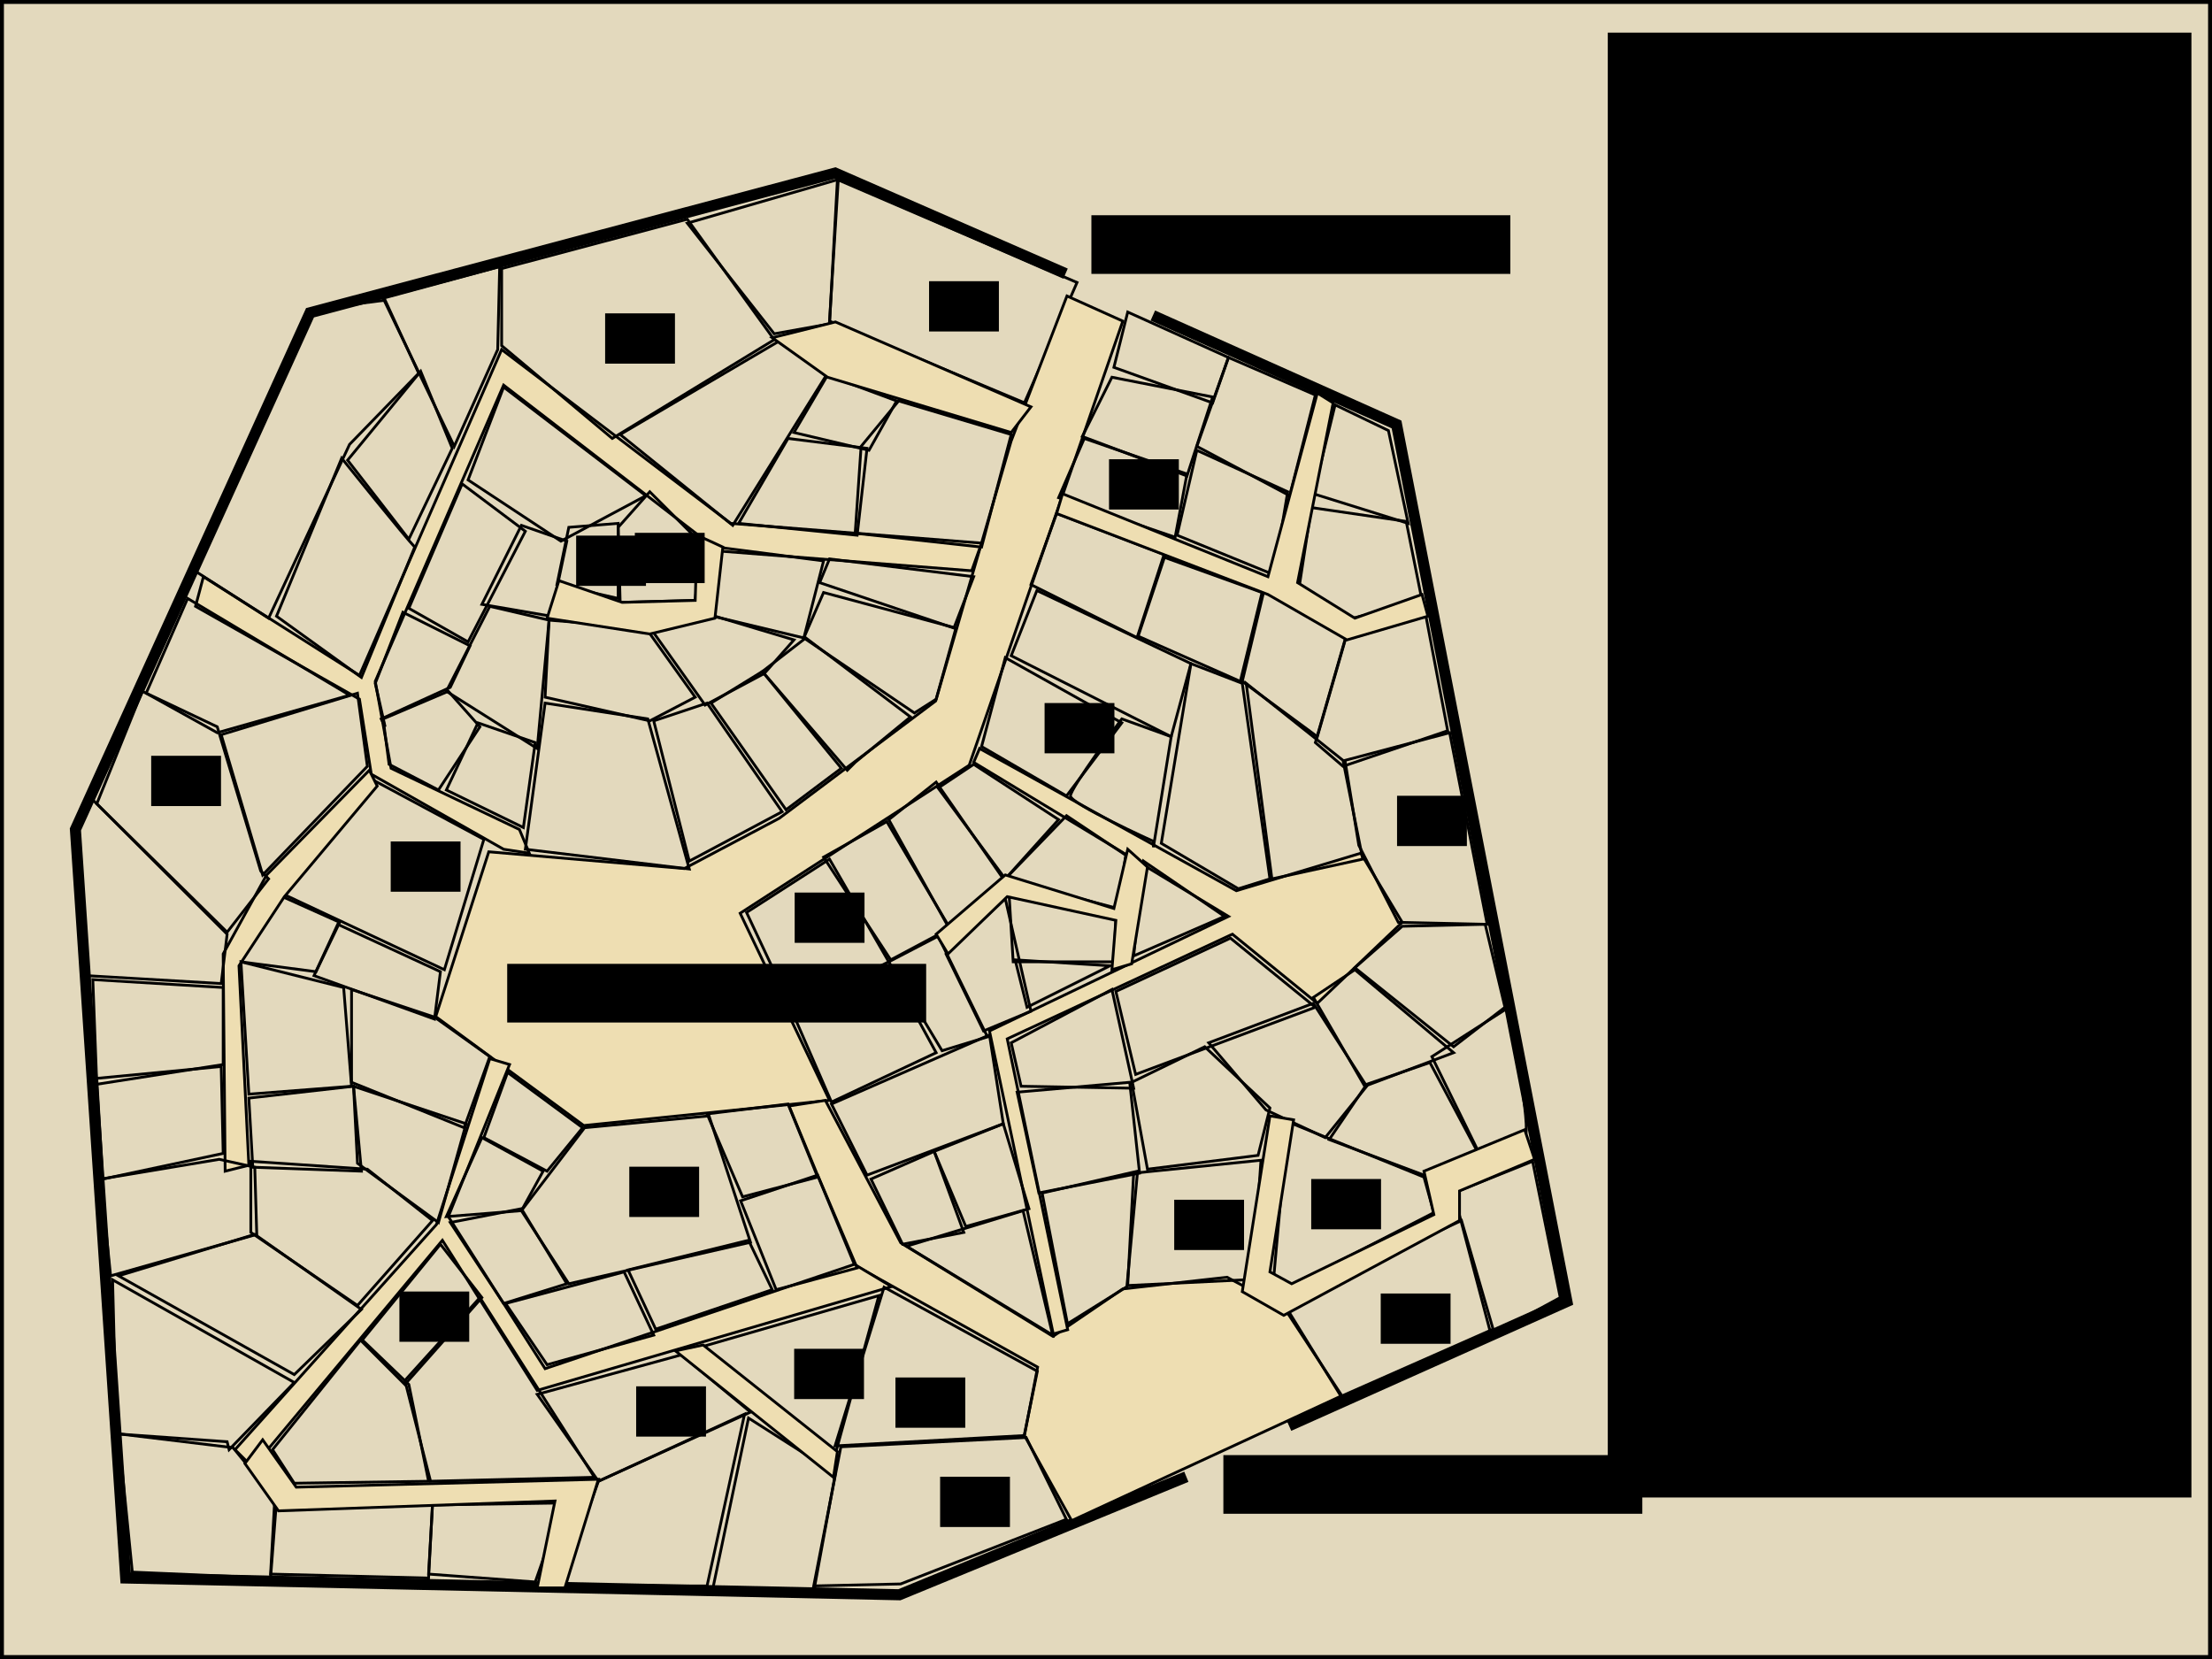 <?xml version="1.0" encoding="UTF-8" standalone="no"?>
<!-- Created with Inkscape (http://www.inkscape.org/) -->

<svg
   xmlns:dc="http://purl.org/dc/elements/1.1/"
   xmlns:cc="http://creativecommons.org/ns#"
   xmlns:rdf="http://www.w3.org/1999/02/22-rdf-syntax-ns#"
   xmlns:svg="http://www.w3.org/2000/svg"
   xmlns="http://www.w3.org/2000/svg"
   xmlns:sodipodi="http://sodipodi.sourceforge.net/DTD/sodipodi-0.dtd"
   xmlns:inkscape="http://www.inkscape.org/namespaces/inkscape"
   width="800"
   height="600"
   viewBox="0 0 800 600"
   id="svg2"
   version="1.1"
   inkscape:version="0.91 r13725"
   sodipodi:docname="Town_Tunly.svg"
   inkscape:export-filename="E:\GitHub\DungeonsAndDragons\Locations\Images\Town_Tunly.png"
   inkscape:export-xdpi="90"
   inkscape:export-ydpi="90">
  <defs
     id="defs4" />
  <sodipodi:namedview
     id="base"
     pagecolor="#ffffff"
     bordercolor="#666666"
     borderopacity="1.0"
     inkscape:pageopacity="0.0"
     inkscape:pageshadow="2"
     inkscape:zoom="0.98994949"
     inkscape:cx="173.87454"
     inkscape:cy="348.40357"
     inkscape:document-units="px"
     inkscape:current-layer="layer2"
     showgrid="false"
     inkscape:window-width="1199"
     inkscape:window-height="1004"
     inkscape:window-x="-2"
     inkscape:window-y="1"
     inkscape:window-maximized="0"
     units="px" />
  <g
     inkscape:label="Background"
     inkscape:groupmode="layer"
     id="layer1"
     transform="translate(0,-452.362)"
     sodipodi:insensitive="true">
    <rect
       style="fill:#e3d9bd;fill-opacity:1;fill-rule:evenodd;stroke:#000000;stroke-width:1.415px;stroke-linecap:butt;stroke-linejoin:miter;stroke-opacity:1"
       id="rect3336"
       width="798.584"
       height="598.584"
       x="0.708"
       y="453.07" />
  </g>
  <g
     inkscape:groupmode="layer"
     id="layer2"
     inkscape:label="Town">
    <path
       style="fill:none;fill-rule:evenodd;stroke:#000000;stroke-width:4;stroke-linecap:butt;stroke-linejoin:miter;stroke-miterlimit:4;stroke-dasharray:none;stroke-opacity:1"
       d="m 416.94,114.117 88.136,39.396 61.619,317.188 -100.51,44.952 M 429.062,534.088 325.269,576.766 45.457,570.706 27.274,299.985 112.127,113.106 302.036,62.599 385.373,98.964"
       id="path4139"
       inkscape:connector-curvature="0"
       sodipodi:nodetypes="ccccccccccc" />
    <flowRoot
       xml:space="preserve"
       id="flowRoot4141"
       style="font-style:normal;font-variant:normal;font-weight:normal;font-stretch:normal;font-size:15px;line-height:125%;font-family:'Comic Sans MS';-inkscape-font-specification:'Comic Sans MS';letter-spacing:0px;word-spacing:0px;fill:#000000;fill-opacity:1;stroke:none;stroke-width:1px;stroke-linecap:butt;stroke-linejoin:miter;stroke-opacity:1"
       transform="translate(250.518,-151.523)"><flowRegion
         id="flowRegion4143"><rect
           id="rect4145"
           width="151.523"
           height="21.213"
           x="191.929"
           y="677.782"
           style="font-style:normal;font-variant:normal;font-weight:normal;font-stretch:normal;font-family:'Comic Sans MS';-inkscape-font-specification:'Comic Sans MS'" /></flowRegion><flowPara
         id="flowPara4147">work gate</flowPara></flowRoot>    <flowRoot
       xml:space="preserve"
       id="flowRoot4141-4"
       style="font-style:normal;font-variant:normal;font-weight:normal;font-stretch:normal;font-size:15px;line-height:125%;font-family:'Comic Sans MS';-inkscape-font-specification:'Comic Sans MS';letter-spacing:0px;word-spacing:0px;fill:#000000;fill-opacity:1;stroke:none;stroke-width:1px;stroke-linecap:butt;stroke-linejoin:miter;stroke-opacity:1"
       transform="translate(202.789,-599.938)"><flowRegion
         id="flowRegion4143-4"><rect
           id="rect4145-4"
           width="151.523"
           height="21.213"
           x="191.929"
           y="677.782"
           style="font-style:normal;font-variant:normal;font-weight:normal;font-stretch:normal;font-family:'Comic Sans MS';-inkscape-font-specification:'Comic Sans MS'" /></flowRegion><flowPara
         id="flowPara4147-9">main gate</flowPara></flowRoot>    <path
       style="fill:none;fill-rule:evenodd;stroke:#000000;stroke-width:1px;stroke-linecap:butt;stroke-linejoin:miter;stroke-opacity:1"
       d="m 389.521,102.168 -86.353,-37.08 -3.153,51.049 70.487,29.54 z"
       id="path4173"
       inkscape:connector-curvature="0"
       sodipodi:nodetypes="ccccc" />
    <flowRoot
       xml:space="preserve"
       id="flowRoot4141-4-5"
       style="font-style:normal;font-variant:normal;font-weight:normal;font-stretch:normal;font-size:15px;line-height:125%;font-family:'Comic Sans MS';-inkscape-font-specification:'Comic Sans MS';letter-spacing:0px;word-spacing:0px;fill:#000000;fill-opacity:1;stroke:none;stroke-width:1px;stroke-linecap:butt;stroke-linejoin:miter;stroke-opacity:1"
       transform="translate(389.547,-665.986)"><flowRegion
         id="flowRegion4143-4-5"><rect
           id="rect4145-4-5"
           width="211.083"
           height="529.789"
           x="191.929"
           y="677.782"
           style="font-style:normal;font-variant:normal;font-weight:normal;font-stretch:normal;font-family:'Comic Sans MS';-inkscape-font-specification:'Comic Sans MS'" /></flowRegion><flowPara
         id="flowPara4147-9-2">A: Guardhouse/Armory</flowPara><flowPara
         id="flowPara4253">B: Stables</flowPara><flowPara
         id="flowPara4331">C: The White Crow Inn</flowPara><flowPara
         id="flowPara4679">D: The Duchess (Inn)</flowPara><flowPara
         id="flowPara4731">E: Dry Goods Store</flowPara><flowPara
         id="flowPara4383"></flowPara><flowPara
         id="flowPara4421">K: Mayor's House</flowPara><flowPara
         id="flowPara4967">L: Boruch House</flowPara><flowPara
         id="flowPara4981">M: Gmerek House</flowPara><flowPara
         id="flowPara5007">N: Knapik House</flowPara><flowPara
         id="flowPara5057">O: Lenski House</flowPara><flowPara
         id="flowPara5059">P: Pytel House</flowPara><flowPara
         id="flowPara4417" /><flowPara
         id="flowPara4419">Q: Cheap boarding house</flowPara><flowPara
         id="flowPara4537">R: Wainwright</flowPara><flowPara
         id="flowPara4449">S: Cooper</flowPara><flowPara
         id="flowPara4483">T: Blacksmith</flowPara><flowPara
         id="flowPara4511">U: Chandlery</flowPara><flowPara
         id="flowPara4591">V: Glassmith</flowPara><flowPara
         id="flowPara4617">W: Tanner</flowPara><flowPara
         id="flowPara4645">X: Alchemist</flowPara></flowRoot>    <flowRoot
       xml:space="preserve"
       id="flowRoot4141-4-4"
       style="font-style:normal;font-variant:normal;font-weight:normal;font-stretch:normal;font-size:15px;line-height:125%;font-family:'Comic Sans MS';-inkscape-font-specification:'Comic Sans MS';letter-spacing:0px;word-spacing:0px;fill:#000000;fill-opacity:1;stroke:none;stroke-width:1px;stroke-linecap:butt;stroke-linejoin:miter;stroke-opacity:1"
       transform="translate(144.08,-576.082)"><flowRegion
         id="flowRegion4143-4-3"><rect
           id="rect4145-4-3"
           width="25.254"
           height="18.183"
           x="191.929"
           y="677.782"
           style="font-style:normal;font-variant:normal;font-weight:normal;font-stretch:normal;font-family:'Comic Sans MS';-inkscape-font-specification:'Comic Sans MS'" /></flowRegion><flowPara
         id="flowPara4147-9-5">A</flowPara></flowRoot>    <path
       style="fill:#eedeb2;fill-rule:evenodd;stroke:#000000;stroke-width:1px;stroke-linecap:butt;stroke-linejoin:miter;stroke-opacity:1;fill-opacity:1"
       d="m 385.878,107.046 -20.203,52.528 -27.274,93.944 -56.569,42.426 -34.345,18.183 -70.711,-6.061 -19.193,59.599 53.538,39.396 88.893,-9.091 -32.325,-67.68 82.833,-53.538 55.558,-160.614 z"
       id="path4223"
       inkscape:connector-curvature="0" />
    <path
       style="fill:#eedeb2;fill-opacity:1;fill-rule:evenodd;stroke:#000000;stroke-width:1px;stroke-linecap:butt;stroke-linejoin:miter;stroke-opacity:1"
       d="m 285.368,399.99 23.739,57.579 66.165,36.871 -4.77,24.749 17.086,30.774 97.713,-45.191 -20.846,-31.733 -20.672,-11.112 -37.701,4.229 -25.254,17.173 -55.053,-33.84 -27.274,-51.518 z"
       id="path4225"
       inkscape:connector-curvature="0"
       sodipodi:nodetypes="ccccccccccccc" />
    <flowRoot
       xml:space="preserve"
       id="flowRoot4141-4-4-0"
       style="font-style:normal;font-variant:normal;font-weight:normal;font-stretch:normal;font-size:15px;line-height:125%;font-family:'Comic Sans MS';-inkscape-font-specification:'Comic Sans MS';letter-spacing:0px;word-spacing:0px;fill:#000000;fill-opacity:1;stroke:none;stroke-width:1px;stroke-linecap:butt;stroke-linejoin:miter;stroke-opacity:1"
       transform="translate(131.924,-179.601)"><flowRegion
         id="flowRegion4143-4-3-8"><rect
           id="rect4145-4-3-2"
           width="25.254"
           height="18.183"
           x="191.929"
           y="677.782"
           style="font-style:normal;font-variant:normal;font-weight:normal;font-stretch:normal;font-family:'Comic Sans MS';-inkscape-font-specification:'Comic Sans MS'" /></flowRegion><flowPara
         id="flowPara4147-9-5-8">T</flowPara></flowRoot>    <flowRoot
       xml:space="preserve"
       id="flowRoot4141-4-7"
       style="font-style:normal;font-variant:normal;font-weight:normal;font-stretch:normal;font-size:15px;line-height:125%;font-family:'Comic Sans MS';-inkscape-font-specification:'Comic Sans MS';letter-spacing:0px;word-spacing:0px;fill:#000000;fill-opacity:1;stroke:none;stroke-width:1px;stroke-linecap:butt;stroke-linejoin:miter;stroke-opacity:1"
       transform="translate(-8.493,-329.189)"><flowRegion
         id="flowRegion4143-4-56"><rect
           id="rect4145-4-2"
           width="151.523"
           height="21.213"
           x="191.929"
           y="677.782"
           style="font-style:normal;font-variant:normal;font-weight:normal;font-stretch:normal;font-family:'Comic Sans MS';-inkscape-font-specification:'Comic Sans MS'" /></flowRegion><flowPara
         id="flowPara4147-9-6">town square</flowPara></flowRoot>    <path
       style="fill:none;fill-rule:evenodd;stroke:#000000;stroke-width:1px;stroke-linecap:butt;stroke-linejoin:miter;stroke-opacity:1"
       d="m 175,303.571 -40,-21.429 -32.143,41.429 57.857,27.143 z"
       id="path4281"
       inkscape:connector-curvature="0" />
    <flowRoot
       xml:space="preserve"
       id="flowRoot4141-4-4-0-2"
       style="font-style:normal;font-variant:normal;font-weight:normal;font-stretch:normal;font-size:15px;line-height:125%;font-family:'Comic Sans MS';-inkscape-font-specification:'Comic Sans MS';letter-spacing:0px;word-spacing:0px;fill:#000000;fill-opacity:1;stroke:none;stroke-width:1px;stroke-linecap:butt;stroke-linejoin:miter;stroke-opacity:1"
       transform="translate(-50.624,-373.46)"><flowRegion
         id="flowRegion4143-4-3-8-7"><rect
           id="rect4145-4-3-2-4"
           width="25.254"
           height="18.183"
           x="191.929"
           y="677.782"
           style="font-style:normal;font-variant:normal;font-weight:normal;font-stretch:normal;font-family:'Comic Sans MS';-inkscape-font-specification:'Comic Sans MS'" /></flowRegion><flowPara
         id="flowPara4147-9-5-8-2">C</flowPara></flowRoot>    <path
       style="fill:none;fill-rule:evenodd;stroke:#000000;stroke-width:1px;stroke-linecap:butt;stroke-linejoin:miter;stroke-opacity:1"
       d="m 270,330 30,-19.286 21.429,37.143 -35,17.143 z"
       id="path4357"
       inkscape:connector-curvature="0" />
    <flowRoot
       xml:space="preserve"
       id="flowRoot4141-4-4-0-2-0"
       style="font-style:normal;font-variant:normal;font-weight:normal;font-stretch:normal;font-size:15px;line-height:125%;font-family:'Comic Sans MS';-inkscape-font-specification:'Comic Sans MS';letter-spacing:0px;word-spacing:0px;fill:#000000;fill-opacity:1;stroke:none;stroke-width:1px;stroke-linecap:butt;stroke-linejoin:miter;stroke-opacity:1"
       transform="translate(95.478,-354.977)"><flowRegion
         id="flowRegion4143-4-3-8-7-1"><rect
           id="rect4145-4-3-2-4-7"
           width="25.254"
           height="18.183"
           x="191.929"
           y="677.782"
           style="font-style:normal;font-variant:normal;font-weight:normal;font-stretch:normal;font-family:'Comic Sans MS';-inkscape-font-specification:'Comic Sans MS'" /></flowRegion><flowPara
         id="flowPara4147-9-5-8-2-2">K</flowPara></flowRoot>    <path
       style="fill:#eedeb2;fill-opacity:1;fill-rule:evenodd;stroke:#000000;stroke-width:1px;stroke-linecap:butt;stroke-linejoin:miter;stroke-opacity:1"
       d="m 177.143,382.857 -19.286,60 L 85,524.286 91.429,530.714 160,448.571 194.286,502.857 322.433,465.317 309.02,457.251 197.143,495 l -35,-55 22.143,-55 z"
       id="path4385"
       inkscape:connector-curvature="0"
       sodipodi:nodetypes="cccccccccccc" />
    <path
       style="fill:#eedeb2;fill-opacity:1;fill-rule:evenodd;stroke:#000000;stroke-width:1px;stroke-linecap:butt;stroke-linejoin:miter;stroke-opacity:1"
       d="M 182.143,307.143 134.286,280 130,252.857 70.714,219.286 73.571,208.571 130,244.286 181.429,126.429 264.286,189.286 355,196.429 l -3.571,10 L 260,199.286 182.143,139.286 135.714,246.429 141.429,277.857 187.857,300 l 3.571,8.571 z"
       id="path4387"
       inkscape:connector-curvature="0"
       sodipodi:nodetypes="ccccccccccccccccc" />
    <path
       style="fill:#eedeb2;fill-opacity:1;fill-rule:evenodd;stroke:#000000;stroke-width:1px;stroke-linecap:butt;stroke-linejoin:miter;stroke-opacity:1"
       d="m 352.143,275.714 92.143,55.714 -86.429,41.429 23.081,109.596 5.209,-1.551 -21.862,-105.188 81.429,-37.857 30.714,25 30.714,-29.286 -15,-25 -45,13.571 -92.857,-51.429 z"
       id="path4389"
       inkscape:connector-curvature="0"
       sodipodi:nodetypes="ccccccccccccc" />
    <path
       style="fill:none;fill-rule:evenodd;stroke:#000000;stroke-width:1px;stroke-linecap:butt;stroke-linejoin:miter;stroke-opacity:1"
       d="m 485,505 -20.714,-33.571 64.286,-30 L 540,480.714 Z"
       id="path4391"
       inkscape:connector-curvature="0"
       sodipodi:nodetypes="ccccc" />
    <flowRoot
       xml:space="preserve"
       id="flowRoot4141-4-4-0-2-0-9"
       style="font-style:normal;font-variant:normal;font-weight:normal;font-stretch:normal;font-size:15px;line-height:125%;font-family:'Comic Sans MS';-inkscape-font-specification:'Comic Sans MS';letter-spacing:0px;word-spacing:0px;fill:#000000;fill-opacity:1;stroke:none;stroke-width:1px;stroke-linecap:butt;stroke-linejoin:miter;stroke-opacity:1"
       transform="translate(148.075,-143.702)"><flowRegion
         id="flowRegion4143-4-3-8-7-1-5"><rect
           id="rect4145-4-3-2-4-7-7"
           width="25.254"
           height="18.183"
           x="191.929"
           y="677.782"
           style="font-style:normal;font-variant:normal;font-weight:normal;font-stretch:normal;font-family:'Comic Sans MS';-inkscape-font-specification:'Comic Sans MS'" /></flowRegion><flowPara
         id="flowPara4147-9-5-8-2-2-7">R</flowPara></flowRoot>    <path
       style="fill:none;fill-rule:evenodd;stroke:#000000;stroke-width:1px;stroke-linecap:butt;stroke-linejoin:miter;stroke-opacity:1"
       d="m 371.127,519.898 14.546,29.582 -59.958,23.377 -31.429,0.714 9.827,-50.311 z"
       id="path4423"
       inkscape:connector-curvature="0"
       sodipodi:nodetypes="cccccc" />
    <flowRoot
       xml:space="preserve"
       id="flowRoot4141-4-4-0-2-0-9-9"
       style="font-style:normal;font-variant:normal;font-weight:normal;font-stretch:normal;font-size:15px;line-height:125%;font-family:'Comic Sans MS';-inkscape-font-specification:'Comic Sans MS';letter-spacing:0px;word-spacing:0px;fill:#000000;fill-opacity:1;stroke:none;stroke-width:1px;stroke-linecap:butt;stroke-linejoin:miter;stroke-opacity:1"
       transform="translate(307.43,-209.968)"><flowRegion
         id="flowRegion4143-4-3-8-7-1-5-9"><rect
           id="rect4145-4-3-2-4-7-7-1"
           width="25.254"
           height="18.183"
           x="191.929"
           y="677.782"
           style="font-style:normal;font-variant:normal;font-weight:normal;font-stretch:normal;font-family:'Comic Sans MS';-inkscape-font-specification:'Comic Sans MS'" /></flowRegion><flowPara
         id="flowPara4147-9-5-8-2-2-7-5">S</flowPara></flowRoot>    <path
       style="fill:none;fill-rule:evenodd;stroke:#000000;stroke-width:1px;stroke-linecap:butt;stroke-linejoin:miter;stroke-opacity:1"
       d="m 370.412,519.184 4.755,-23.261 -55.433,-30.397 -17.728,57.403 z"
       id="path4451"
       inkscape:connector-curvature="0"
       sodipodi:nodetypes="ccccc" />
    <path
       style="fill:none;fill-rule:evenodd;stroke:#000000;stroke-width:1px;stroke-linecap:butt;stroke-linejoin:miter;stroke-opacity:1"
       d="m 386.061,478.76 21.485,-13.413 3.882,-41.775 -34.531,7.908 z"
       id="path4453"
       inkscape:connector-curvature="0"
       sodipodi:nodetypes="ccccc" />
    <path
       style="fill:none;fill-rule:evenodd;stroke:#000000;stroke-width:1px;stroke-linecap:butt;stroke-linejoin:miter;stroke-opacity:1"
       d="m 407.842,464.928 45.224,-2.208 2.98,-43.102 L 410,424.286 Z"
       id="path4455"
       inkscape:connector-curvature="0"
       sodipodi:nodetypes="ccccc" />
    <path
       style="fill:none;fill-rule:evenodd;stroke:#000000;stroke-width:1px;stroke-linecap:butt;stroke-linejoin:miter;stroke-opacity:1"
       d="m 460.714,461.429 5,-55.714 49.286,20 3.571,12.857 -52.857,27.143 z"
       id="path4457"
       inkscape:connector-curvature="0"
       sodipodi:nodetypes="cccccc" />
    <path
       style="fill:none;fill-rule:evenodd;stroke:#000000;stroke-width:1px;stroke-linecap:butt;stroke-linejoin:miter;stroke-opacity:1"
       d="M 405.714,261.429 363.571,237.857 355,270 l 30.714,17.857 z"
       id="path4485"
       inkscape:connector-curvature="0"
       sodipodi:nodetypes="ccccc" />
    <flowRoot
       xml:space="preserve"
       id="flowRoot4141-4-4-0-8"
       style="font-style:normal;font-variant:normal;font-weight:normal;font-stretch:normal;font-size:15px;line-height:125%;font-family:'Comic Sans MS';-inkscape-font-specification:'Comic Sans MS';letter-spacing:0px;word-spacing:0px;fill:#000000;fill-opacity:1;stroke:none;stroke-width:1px;stroke-linecap:butt;stroke-linejoin:miter;stroke-opacity:1"
       transform="translate(185.859,-423.518)"><flowRegion
         id="flowRegion4143-4-3-8-4"><rect
           id="rect4145-4-3-2-7"
           width="25.254"
           height="18.183"
           x="191.929"
           y="677.782"
           style="font-style:normal;font-variant:normal;font-weight:normal;font-stretch:normal;font-family:'Comic Sans MS';-inkscape-font-specification:'Comic Sans MS'" /></flowRegion><flowPara
         id="flowPara4147-9-5-8-8">U</flowPara></flowRoot>    <flowRoot
       xml:space="preserve"
       id="flowRoot4141-4-4-0-9"
       style="font-style:normal;font-variant:normal;font-weight:normal;font-stretch:normal;font-size:15px;line-height:125%;font-family:'Comic Sans MS';-inkscape-font-specification:'Comic Sans MS';letter-spacing:0px;word-spacing:0px;fill:#000000;fill-opacity:1;stroke:none;stroke-width:1px;stroke-linecap:butt;stroke-linejoin:miter;stroke-opacity:1"
       transform="translate(282.288,-251.375)"><flowRegion
         id="flowRegion4143-4-3-8-2"><rect
           id="rect4145-4-3-2-5"
           width="25.254"
           height="18.183"
           x="191.929"
           y="677.782"
           style="font-style:normal;font-variant:normal;font-weight:normal;font-stretch:normal;font-family:'Comic Sans MS';-inkscape-font-specification:'Comic Sans MS'" /></flowRegion><flowPara
         id="flowPara4147-9-5-8-80">Q</flowPara></flowRoot>    <path
       style="fill:none;fill-rule:evenodd;stroke:#000000;stroke-width:1px;stroke-linecap:butt;stroke-linejoin:miter;stroke-opacity:1"
       d="M 525.714,431.429 554.286,420 l 10,49.286 -25,13.571 z"
       id="path4539"
       inkscape:connector-curvature="0"
       sodipodi:nodetypes="ccccc" />
    <path
       style="fill:none;fill-rule:evenodd;stroke:#000000;stroke-width:1px;stroke-linecap:butt;stroke-linejoin:miter;stroke-opacity:1"
       d="m 181.429,125 40,33.571 L 280,122.857 248.571,79.286 181.429,97.143 Z"
       id="path4541"
       inkscape:connector-curvature="0" />
    <flowRoot
       xml:space="preserve"
       id="flowRoot4141-4-4-00"
       style="font-style:normal;font-variant:normal;font-weight:normal;font-stretch:normal;font-size:15px;line-height:125%;font-family:'Comic Sans MS';-inkscape-font-specification:'Comic Sans MS';letter-spacing:0px;word-spacing:0px;fill:#000000;fill-opacity:1;stroke:none;stroke-width:1px;stroke-linecap:butt;stroke-linejoin:miter;stroke-opacity:1"
       transform="translate(26.925,-564.449)"><flowRegion
         id="flowRegion4143-4-3-82"><rect
           id="rect4145-4-3-9"
           width="25.254"
           height="18.183"
           x="191.929"
           y="677.782"
           style="font-style:normal;font-variant:normal;font-weight:normal;font-stretch:normal;font-family:'Comic Sans MS';-inkscape-font-specification:'Comic Sans MS'" /></flowRegion><flowPara
         id="flowPara4147-9-5-0">B</flowPara></flowRoot>    <flowRoot
       xml:space="preserve"
       id="flowRoot4141-4-4-0-2-0-9-97"
       style="font-style:normal;font-variant:normal;font-weight:normal;font-stretch:normal;font-size:15px;line-height:125%;font-family:'Comic Sans MS';-inkscape-font-specification:'Comic Sans MS';letter-spacing:0px;word-spacing:0px;fill:#000000;fill-opacity:1;stroke:none;stroke-width:1px;stroke-linecap:butt;stroke-linejoin:miter;stroke-opacity:1"
       transform="translate(38.145,-176.396)"><flowRegion
         id="flowRegion4143-4-3-8-7-1-5-2"><rect
           id="rect4145-4-3-2-4-7-7-4"
           width="25.254"
           height="18.183"
           x="191.929"
           y="677.782"
           style="font-style:normal;font-variant:normal;font-weight:normal;font-stretch:normal;font-family:'Comic Sans MS';-inkscape-font-specification:'Comic Sans MS'" /></flowRegion><flowPara
         id="flowPara4147-9-5-8-2-2-7-8">V</flowPara></flowRoot>    <flowRoot
       xml:space="preserve"
       id="flowRoot4141-4-4-0-2-0-9-9-0"
       style="font-style:normal;font-variant:normal;font-weight:normal;font-stretch:normal;font-size:15px;line-height:125%;font-family:'Comic Sans MS';-inkscape-font-specification:'Comic Sans MS';letter-spacing:0px;word-spacing:0px;fill:#000000;fill-opacity:1;stroke:none;stroke-width:1px;stroke-linecap:butt;stroke-linejoin:miter;stroke-opacity:1"
       transform="translate(232.742,-243.874)"><flowRegion
         id="flowRegion4143-4-3-8-7-1-5-9-0"><rect
           id="rect4145-4-3-2-4-7-7-1-7"
           width="25.254"
           height="18.183"
           x="191.929"
           y="677.782"
           style="font-style:normal;font-variant:normal;font-weight:normal;font-stretch:normal;font-family:'Comic Sans MS';-inkscape-font-specification:'Comic Sans MS'" /></flowRegion><flowPara
         id="flowPara4147-9-5-8-2-2-7-5-2">W</flowPara></flowRoot>    <path
       style="fill:none;fill-rule:evenodd;stroke:#000000;stroke-width:1px;stroke-linecap:butt;stroke-linejoin:miter;stroke-opacity:1"
       d="m 317.857,468.571 -15.714,57.143 -48.571,-38.571 z"
       id="path4619"
       inkscape:connector-curvature="0" />
    <flowRoot
       xml:space="preserve"
       id="flowRoot4141-4-4-0-2-0-9-7"
       style="font-style:normal;font-variant:normal;font-weight:normal;font-stretch:normal;font-size:15px;line-height:125%;font-family:'Comic Sans MS';-inkscape-font-specification:'Comic Sans MS';letter-spacing:0px;word-spacing:0px;fill:#000000;fill-opacity:1;stroke:none;stroke-width:1px;stroke-linecap:butt;stroke-linejoin:miter;stroke-opacity:1"
       transform="translate(95.288,-189.968)"><flowRegion
         id="flowRegion4143-4-3-8-7-1-5-95"><rect
           id="rect4145-4-3-2-4-7-7-6"
           width="25.254"
           height="18.183"
           x="191.929"
           y="677.782"
           style="font-style:normal;font-variant:normal;font-weight:normal;font-stretch:normal;font-family:'Comic Sans MS';-inkscape-font-specification:'Comic Sans MS'" /></flowRegion><flowPara
         id="flowPara4147-9-5-8-2-2-7-0">X</flowPara></flowRoot>    <path
       style="fill:none;fill-rule:evenodd;stroke:#000000;stroke-width:1px;stroke-linecap:butt;stroke-linejoin:miter;stroke-opacity:1"
       d="m 246.429,490 25,20.714 -55,25 -22.143,-31.429 z"
       id="path4647"
       inkscape:connector-curvature="0" />
    <path
       style="fill:none;fill-rule:evenodd;stroke:#000000;stroke-width:1px;stroke-linecap:butt;stroke-linejoin:miter;stroke-opacity:1"
       d="m 270.714,512.857 31.429,20 -7.857,42.857 -36.429,-1.429 z"
       id="path4649"
       inkscape:connector-curvature="0" />
    <path
       style="fill:none;fill-rule:evenodd;stroke:#000000;stroke-width:1px;stroke-linecap:butt;stroke-linejoin:miter;stroke-opacity:1"
       d="m 255.714,573.571 -52.857,0 13.571,-37.857 52.857,-24.286 z"
       id="path4651"
       inkscape:connector-curvature="0" />
    <path
       style="fill:none;fill-rule:evenodd;stroke:#000000;stroke-width:1px;stroke-linecap:butt;stroke-linejoin:miter;stroke-opacity:1"
       d="m 491.429,305.714 -5,-30.714 37.857,-10 13.571,69.286 -32.143,-0.714 z"
       id="path4653"
       inkscape:connector-curvature="0" />
    <flowRoot
       xml:space="preserve"
       id="flowRoot4141-4-4-0-2-6"
       style="font-style:normal;font-variant:normal;font-weight:normal;font-stretch:normal;font-size:15px;line-height:125%;font-family:'Comic Sans MS';-inkscape-font-specification:'Comic Sans MS';letter-spacing:0px;word-spacing:0px;fill:#000000;fill-opacity:1;stroke:none;stroke-width:1px;stroke-linecap:butt;stroke-linejoin:miter;stroke-opacity:1"
       transform="translate(313.335,-389.977)"><flowRegion
         id="flowRegion4143-4-3-8-7-4"><rect
           id="rect4145-4-3-2-4-8"
           width="25.254"
           height="18.183"
           x="191.929"
           y="677.782"
           style="font-style:normal;font-variant:normal;font-weight:normal;font-stretch:normal;font-family:'Comic Sans MS';-inkscape-font-specification:'Comic Sans MS'" /></flowRegion><flowPara
         id="flowPara4147-9-5-8-2-0">D</flowPara></flowRoot>    <path
       style="fill:none;fill-rule:evenodd;stroke:#000000;stroke-width:1px;stroke-linecap:butt;stroke-linejoin:miter;stroke-opacity:1"
       d="m 286.429,365.714 35,-16.429 17.143,31.429 -37.857,17.857 z"
       id="path4705"
       inkscape:connector-curvature="0" />
    <flowRoot
       xml:space="preserve"
       id="flowRoot4141-4-4-0-2-6-8"
       style="font-style:normal;font-variant:normal;font-weight:normal;font-stretch:normal;font-size:15px;line-height:125%;font-family:'Comic Sans MS';-inkscape-font-specification:'Comic Sans MS';letter-spacing:0px;word-spacing:0px;fill:#000000;fill-opacity:1;stroke:none;stroke-width:1px;stroke-linecap:butt;stroke-linejoin:miter;stroke-opacity:1"
       transform="translate(35.661,-255.827)"><flowRegion
         id="flowRegion4143-4-3-8-7-4-2"><rect
           id="rect4145-4-3-2-4-8-6"
           width="25.254"
           height="18.183"
           x="191.929"
           y="677.782"
           style="font-style:normal;font-variant:normal;font-weight:normal;font-stretch:normal;font-family:'Comic Sans MS';-inkscape-font-specification:'Comic Sans MS'" /></flowRegion><flowPara
         id="flowPara4147-9-5-8-2-0-9">E</flowPara></flowRoot>    <path
       style="fill:none;fill-rule:evenodd;stroke:#000000;stroke-width:1px;stroke-linecap:butt;stroke-linejoin:miter;stroke-opacity:1"
       d="m 159.286,351.429 -2.143,17.143 -43.571,-15.714 8.571,-18.571 z"
       id="path4733"
       inkscape:connector-curvature="0" />
    <path
       style="fill:none;fill-rule:evenodd;stroke:#000000;stroke-width:1px;stroke-linecap:butt;stroke-linejoin:miter;stroke-opacity:1"
       d="m 177.143,382.143 -20,-14.286 -30,-10 0,33.571 40.714,16.429 z"
       id="path4735"
       inkscape:connector-curvature="0" />
    <path
       style="fill:none;fill-rule:evenodd;stroke:#000000;stroke-width:1px;stroke-linecap:butt;stroke-linejoin:miter;stroke-opacity:1"
       d="m 47.857,568.571 -5,-50 41.429,5 L 100,542.857 97.857,570.714 Z"
       id="path4737"
       inkscape:connector-curvature="0"
       sodipodi:nodetypes="cccccc" />
    <path
       style="fill:none;fill-rule:evenodd;stroke:#000000;stroke-width:1px;stroke-linecap:butt;stroke-linejoin:miter;stroke-opacity:1"
       d="m 159.286,450 15,19.286 -27.857,31.429 L 130.714,485 Z"
       id="path4739"
       inkscape:connector-curvature="0" />
    <path
       style="fill:none;fill-rule:evenodd;stroke:#000000;stroke-width:1px;stroke-linecap:butt;stroke-linejoin:miter;stroke-opacity:1"
       d="M 99.286,543.571 97.857,569.286 155,570.714 l 1.429,-27.143 z"
       id="path4741"
       inkscape:connector-curvature="0" />
    <path
       style="fill:none;fill-rule:evenodd;stroke:#000000;stroke-width:1px;stroke-linecap:butt;stroke-linejoin:miter;stroke-opacity:1"
       d="m 193.571,572.143 10,-28.571 -47.143,0.714 -1.429,25 z"
       id="path4743"
       inkscape:connector-curvature="0" />
    <path
       style="fill:none;fill-rule:evenodd;stroke:#000000;stroke-width:1px;stroke-linecap:butt;stroke-linejoin:miter;stroke-opacity:1"
       d="m 98.571,524.286 7.857,12.143 48.571,-0.714 -7.143,-35 -17.143,-16.429 z"
       id="path4745"
       inkscape:connector-curvature="0" />
    <path
       style="fill:none;fill-rule:evenodd;stroke:#000000;stroke-width:1px;stroke-linecap:butt;stroke-linejoin:miter;stroke-opacity:1"
       d="m 155.714,535.714 -9.286,-36.429 27.143,-30 41.429,65 z"
       id="path4747"
       inkscape:connector-curvature="0" />
    <path
       style="fill:none;fill-rule:evenodd;stroke:#000000;stroke-width:1px;stroke-linecap:butt;stroke-linejoin:miter;stroke-opacity:1"
       d="m 183.571,387.857 27.143,20 -12.857,15.714 L 175,411.429 Z"
       id="path4749"
       inkscape:connector-curvature="0" />
    <path
       style="fill:none;fill-rule:evenodd;stroke:#000000;stroke-width:1px;stroke-linecap:butt;stroke-linejoin:miter;stroke-opacity:1"
       d="m 211.429,407.857 -22.857,30 17.143,26.429 65.714,-15 -15,-45.714 z"
       id="path4751"
       inkscape:connector-curvature="0" />
    <path
       style="fill:none;fill-rule:evenodd;stroke:#000000;stroke-width:1px;stroke-linecap:butt;stroke-linejoin:miter;stroke-opacity:1"
       d="M 196.429,423.571 174.286,411.429 161.429,440 l 27.143,-2.143 z"
       id="path4753"
       inkscape:connector-curvature="0" />
    <path
       style="fill:none;fill-rule:evenodd;stroke:#000000;stroke-width:1px;stroke-linecap:butt;stroke-linejoin:miter;stroke-opacity:1"
       d="M 162.857,442.143 182.143,471.429 205,464.286 188.571,437.143 Z"
       id="path4755"
       inkscape:connector-curvature="0" />
    <path
       style="fill:none;fill-rule:evenodd;stroke:#000000;stroke-width:1px;stroke-linecap:butt;stroke-linejoin:miter;stroke-opacity:1"
       d="m 182.857,471.429 15,22.143 38.571,-10.714 L 225.714,460 Z"
       id="path4757"
       inkscape:connector-curvature="0" />
    <path
       style="fill:none;fill-rule:evenodd;stroke:#000000;stroke-width:1px;stroke-linecap:butt;stroke-linejoin:miter;stroke-opacity:1"
       d="m 237.143,480.714 42.143,-14.286 -8.571,-17.857 -43.571,10.714 z"
       id="path4759"
       inkscape:connector-curvature="0" />
    <path
       style="fill:none;fill-rule:evenodd;stroke:#000000;stroke-width:1px;stroke-linecap:butt;stroke-linejoin:miter;stroke-opacity:1"
       d="M 280.714,466.429 267.857,434.286 295.714,425 310,458.571 Z"
       id="path4761"
       inkscape:connector-curvature="0" />
    <path
       style="fill:none;fill-rule:evenodd;stroke:#000000;stroke-width:1px;stroke-linecap:butt;stroke-linejoin:miter;stroke-opacity:1"
       d="m 268.571,432.857 -12.857,-30 29.286,-3.571 10.714,26.429 z"
       id="path4763"
       inkscape:connector-curvature="0" />
    <path
       style="fill:none;fill-rule:evenodd;stroke:#000000;stroke-width:1px;stroke-linecap:butt;stroke-linejoin:miter;stroke-opacity:1"
       d="m 297.857,310 24.286,37.143 21.429,-11.429 -22.857,-38.571 z"
       id="path4765"
       inkscape:connector-curvature="0" />
    <path
       style="fill:none;fill-rule:evenodd;stroke:#000000;stroke-width:1px;stroke-linecap:butt;stroke-linejoin:miter;stroke-opacity:1"
       d="M 321.429,296.429 342.857,335 l 20,-17.143 -24.286,-35 z"
       id="path4767"
       inkscape:connector-curvature="0" />
    <path
       style="fill:none;fill-rule:evenodd;stroke:#000000;stroke-width:1px;stroke-linecap:butt;stroke-linejoin:miter;stroke-opacity:1"
       d="m 339.286,285 24.286,32.857 19.286,-21.429 -30.714,-20 z"
       id="path4769"
       inkscape:connector-curvature="0" />
    <path
       style="fill:none;fill-rule:evenodd;stroke:#000000;stroke-width:1px;stroke-linecap:butt;stroke-linejoin:miter;stroke-opacity:1"
       d="m 249.286,311.429 -12.857,-50.714 19.286,-6.429 27.143,39.286 z"
       id="path4771"
       inkscape:connector-curvature="0" />
    <path
       style="fill:none;fill-rule:evenodd;stroke:#000000;stroke-width:1px;stroke-linecap:butt;stroke-linejoin:miter;stroke-opacity:1"
       d="m 284.286,292.857 -27.143,-38.571 18.571,-11.429 28.571,35 z"
       id="path4773"
       inkscape:connector-curvature="0" />
    <path
       style="fill:none;fill-rule:evenodd;stroke:#000000;stroke-width:1px;stroke-linecap:butt;stroke-linejoin:miter;stroke-opacity:1"
       d="m 306.429,278.571 -30.714,-35.714 15.714,-12.143 37.857,28.571 -20,16.429 z"
       id="path4775"
       inkscape:connector-curvature="0" />
    <path
       style="fill:none;fill-rule:evenodd;stroke:#000000;stroke-width:1px;stroke-linecap:butt;stroke-linejoin:miter;stroke-opacity:1"
       d="m 330.714,257.857 7.857,-5 7.143,-25.714 -47.857,-12.857 -7.143,16.429 z"
       id="path4777"
       inkscape:connector-curvature="0" />
    <path
       style="fill:none;fill-rule:evenodd;stroke:#000000;stroke-width:1px;stroke-linecap:butt;stroke-linejoin:miter;stroke-opacity:1"
       d="M 345,227.143 352.143,208.571 300,202.143 l -3.571,8.571 z"
       id="path4779"
       inkscape:connector-curvature="0" />
    <path
       style="fill:none;fill-rule:evenodd;stroke:#000000;stroke-width:1px;stroke-linecap:butt;stroke-linejoin:miter;stroke-opacity:1"
       d="m 442.857,331.429 -29.286,-20 L 410,345.714 Z"
       id="path4781"
       inkscape:connector-curvature="0" />
    <path
       style="fill:none;fill-rule:evenodd;stroke:#000000;stroke-width:1px;stroke-linecap:butt;stroke-linejoin:miter;stroke-opacity:1"
       d="M 407.143,309.286 404.286,328.571 363.571,317.857 385.714,295 Z"
       id="path4783"
       inkscape:connector-curvature="0" />
    <path
       style="fill:none;fill-rule:evenodd;stroke:#000000;stroke-width:1px;stroke-linecap:butt;stroke-linejoin:miter;stroke-opacity:1"
       d="M 402.857,347.857 403.571,332.143 365,324.286 l 1.429,23.571 z"
       id="path4785"
       inkscape:connector-curvature="0" />
    <path
       style="fill:none;fill-rule:evenodd;stroke:#000000;stroke-width:1px;stroke-linecap:butt;stroke-linejoin:miter;stroke-opacity:1"
       d="m 401.429,349.286 -30,15 -4.286,-17.143 z"
       id="path4787"
       inkscape:connector-curvature="0" />
    <path
       style="fill:none;fill-rule:evenodd;stroke:#000000;stroke-width:1px;stroke-linecap:butt;stroke-linejoin:miter;stroke-opacity:1"
       d="m 363.571,325 -21.429,20 13.571,27.857 17.143,-7.143 z"
       id="path4789"
       inkscape:connector-curvature="0" />
    <path
       style="fill:none;fill-rule:evenodd;stroke:#000000;stroke-width:1px;stroke-linecap:butt;stroke-linejoin:miter;stroke-opacity:1"
       d="M 321.429,347.857 339.286,338.571 357.143,375 340.714,380 Z"
       id="path4791"
       inkscape:connector-curvature="0" />
    <path
       style="fill:none;fill-rule:evenodd;stroke:#000000;stroke-width:1px;stroke-linecap:butt;stroke-linejoin:miter;stroke-opacity:1"
       d="M 300.714,399.286 313.571,425 l 49.286,-18.571 -5,-32.143 z"
       id="path4793"
       inkscape:connector-curvature="0" />
    <path
       style="fill:none;fill-rule:evenodd;stroke:#000000;stroke-width:1px;stroke-linecap:butt;stroke-linejoin:miter;stroke-opacity:1"
       d="M 315,426.429 326.429,450 l 22.143,-4.286 -10.714,-29.286 z"
       id="path4795"
       inkscape:connector-curvature="0" />
    <path
       style="fill:none;fill-rule:evenodd;stroke:#000000;stroke-width:1px;stroke-linecap:butt;stroke-linejoin:miter;stroke-opacity:1"
       d="m 337.857,416.429 11.429,27.143 22.857,-6.429 -9.286,-30.714 z"
       id="path4797"
       inkscape:connector-curvature="0" />
    <path
       style="fill:none;fill-rule:evenodd;stroke:#000000;stroke-width:1px;stroke-linecap:butt;stroke-linejoin:miter;stroke-opacity:1"
       d="M 327.857,450.714 370,437.857 l 10.714,45 z"
       id="path4799"
       inkscape:connector-curvature="0" />
    <path
       style="fill:none;fill-rule:evenodd;stroke:#000000;stroke-width:1px;stroke-linecap:butt;stroke-linejoin:miter;stroke-opacity:1"
       d="m 190,307.143 59.286,7.143 -15,-54.286 -37.143,-5.714 z"
       id="path4801"
       inkscape:connector-curvature="0" />
    <path
       style="fill:none;fill-rule:evenodd;stroke:#000000;stroke-width:1px;stroke-linecap:butt;stroke-linejoin:miter;stroke-opacity:1"
       d="m 297.857,202.857 -7.143,27.857 -32.857,-7.857 1.429,-25 z"
       id="path4803"
       inkscape:connector-curvature="0" />
    <path
       style="fill:none;fill-rule:evenodd;stroke:#000000;stroke-width:1px;stroke-linecap:butt;stroke-linejoin:miter;stroke-opacity:1"
       d="M 287.143,231.429 276.429,243.571 255,255 l -19.286,-27.143 22.857,-5 z"
       id="path4805"
       inkscape:connector-curvature="0" />
    <path
       style="fill:none;fill-rule:evenodd;stroke:#000000;stroke-width:1px;stroke-linecap:butt;stroke-linejoin:miter;stroke-opacity:1"
       d="m 251.429,252.143 -17.857,-25 -35,-2.857 -1.429,27.857 L 235,260.714 Z"
       id="path4807"
       inkscape:connector-curvature="0" />
    <path
       style="fill:none;fill-rule:evenodd;stroke:#000000;stroke-width:1px;stroke-linecap:butt;stroke-linejoin:miter;stroke-opacity:1"
       d="m 253.571,196.429 -2.143,20.714 -27.143,0.714 -0.714,-27.143 L 235,177.857 Z"
       id="path4809"
       inkscape:connector-curvature="0" />
    <path
       style="fill:none;fill-rule:evenodd;stroke:#000000;stroke-width:1px;stroke-linecap:butt;stroke-linejoin:miter;stroke-opacity:1"
       d="m 189.286,299.286 4.286,-30.714 -20.714,-7.143 -11.429,24.286 z"
       id="path4811"
       inkscape:connector-curvature="0" />
    <path
       style="fill:none;fill-rule:evenodd;stroke:#000000;stroke-width:1px;stroke-linecap:butt;stroke-linejoin:miter;stroke-opacity:1"
       d="M 158.571,285.714 140.714,276.429 138.571,260 l 23.571,-10 11.429,12.857 z"
       id="path4813"
       inkscape:connector-curvature="0" />
    <path
       style="fill:none;fill-rule:evenodd;stroke:#000000;stroke-width:1px;stroke-linecap:butt;stroke-linejoin:miter;stroke-opacity:1"
       d="M 198.571,224.286 194.286,270.714 161.429,250 177.143,219.286 Z"
       id="path4817"
       inkscape:connector-curvature="0" />
    <path
       style="fill:none;fill-rule:evenodd;stroke:#000000;stroke-width:1px;stroke-linecap:butt;stroke-linejoin:miter;stroke-opacity:1"
       d="m 137.857,260 25,-11.429 7.143,-15 -24.286,-12.143 -10,25.714 3.571,15.714 z"
       id="path4819"
       inkscape:connector-curvature="0" />
    <path
       style="fill:none;fill-rule:evenodd;stroke:#000000;stroke-width:1px;stroke-linecap:butt;stroke-linejoin:miter;stroke-opacity:1"
       d="M 169.286,232.143 190,192.143 167.143,175 147.857,220 Z"
       id="path4821"
       inkscape:connector-curvature="0" />
    <path
       style="fill:none;fill-rule:evenodd;stroke:#000000;stroke-width:1px;stroke-linecap:butt;stroke-linejoin:miter;stroke-opacity:1"
       d="M 199.286,222.857 205,195.714 188.571,190 174.286,218.571 Z"
       id="path4823"
       inkscape:connector-curvature="0" />
    <path
       style="fill:none;fill-rule:evenodd;stroke:#000000;stroke-width:1px;stroke-linecap:butt;stroke-linejoin:miter;stroke-opacity:1"
       d="m 223.571,216.429 -22.143,-5 4.286,-20.714 17.857,-1.429 z"
       id="path4825"
       inkscape:connector-curvature="0" />
    <path
       style="fill:none;fill-rule:evenodd;stroke:#000000;stroke-width:1px;stroke-linecap:butt;stroke-linejoin:miter;stroke-opacity:1"
       d="M 233.571,179.286 182.143,140 l -12.857,33.571 33.571,22.143 z"
       id="path4827"
       inkscape:connector-curvature="0" />
    <path
       style="fill:none;fill-rule:evenodd;stroke:#000000;stroke-width:1px;stroke-linecap:butt;stroke-linejoin:miter;stroke-opacity:1"
       d="M 224.286,157.143 265,190 299.286,135 281.429,123.571 Z"
       id="path4829"
       inkscape:connector-curvature="0" />
    <path
       style="fill:none;fill-rule:evenodd;stroke:#000000;stroke-width:1px;stroke-linecap:butt;stroke-linejoin:miter;stroke-opacity:1"
       d="m 280,120.714 20,-3.571 2.857,-52.143 -54.286,15.714 z"
       id="path4831"
       inkscape:connector-curvature="0" />
    <path
       style="fill:none;fill-rule:evenodd;stroke:#000000;stroke-width:1px;stroke-linecap:butt;stroke-linejoin:miter;stroke-opacity:1"
       d="M 267.143,189.286 310,193.571 313.571,162.143 285,158.571 Z"
       id="path4833"
       inkscape:connector-curvature="0" />
    <path
       style="fill:none;fill-rule:evenodd;stroke:#000000;stroke-width:1px;stroke-linecap:butt;stroke-linejoin:miter;stroke-opacity:1"
       d="m 287.143,156.429 12.143,-20.714 25,9.286 -10,17.857 z"
       id="path4835"
       inkscape:connector-curvature="0" />
    <path
       style="fill:none;fill-rule:evenodd;stroke:#000000;stroke-width:1px;stroke-linecap:butt;stroke-linejoin:miter;stroke-opacity:1"
       d="m 309.286,192.857 45.714,5 10.714,-40.714 L 325,145 311.429,161.429 Z"
       id="path4837"
       inkscape:connector-curvature="0" />
    <path
       style="fill:none;fill-rule:evenodd;stroke:#000000;stroke-width:1px;stroke-linecap:butt;stroke-linejoin:miter;stroke-opacity:1"
       d="m 180,126.429 0.714,-30 -42.143,11.429 25.714,53.571 z"
       id="path4839"
       inkscape:connector-curvature="0" />
    <path
       style="fill:none;fill-rule:evenodd;stroke:#000000;stroke-width:1px;stroke-linecap:butt;stroke-linejoin:miter;stroke-opacity:1"
       d="M 163.571,162.143 152.143,134.286 125.714,166.429 147.857,195 Z"
       id="path4841"
       inkscape:connector-curvature="0" />
    <path
       style="fill:none;fill-rule:evenodd;stroke:#000000;stroke-width:1px;stroke-linecap:butt;stroke-linejoin:miter;stroke-opacity:1"
       d="M 150,197.857 C 147.143,195 123.571,165.714 123.571,165.714 L 100,222.857 130.714,245 Z"
       id="path4843"
       inkscape:connector-curvature="0" />
    <path
       style="fill:none;fill-rule:evenodd;stroke:#000000;stroke-width:1px;stroke-linecap:butt;stroke-linejoin:miter;stroke-opacity:1"
       d="m 97.143,223.571 29.286,-62.857 25,-25.714 -12.143,-26.429 -27.857,3.571 -42.143,93.571 z"
       id="path4845"
       inkscape:connector-curvature="0" />
    <path
       style="fill:#eedeb2;fill-rule:evenodd;stroke:#000000;stroke-width:1px;stroke-linecap:butt;stroke-linejoin:miter;stroke-opacity:1;fill-opacity:1"
       d="m 252.143,193.571 9.286,4.286 -2.857,25.714 L 235,229.286 197.857,223.571 202.143,210 225,217.857 l 26.429,-0.714 z"
       id="path4847"
       inkscape:connector-curvature="0" />
    <path
       style="fill:#eedeb2;fill-rule:evenodd;stroke:#000000;stroke-width:1px;stroke-linecap:butt;stroke-linejoin:miter;stroke-opacity:1;fill-opacity:1"
       d="m 402.143,350.714 1.429,-17.857 -39.286,-8.571 L 342.857,345 l -4.286,-7.143 25,-21.429 39.286,12.143 5,-21.429 7.143,6.429 -5.714,35 z"
       id="path4849"
       inkscape:connector-curvature="0" />
    <path
       style="fill:#eedeb2;fill-rule:evenodd;stroke:#000000;stroke-width:1px;stroke-linecap:butt;stroke-linejoin:miter;stroke-opacity:1;fill-opacity:1"
       d="m 302.857,525 -1.429,9.286 -57.143,-45.714 10,-2.143 z"
       id="path4851"
       inkscape:connector-curvature="0" />
    <path
       style="fill:#eedeb2;fill-rule:evenodd;stroke:#000000;stroke-width:1px;stroke-linecap:butt;stroke-linejoin:miter;stroke-opacity:1;fill-opacity:1"
       d="m 194.286,574.286 10,0 L 216.429,535 107.143,537.857 95,520.714 l -6.429,8.571 12.143,17.143 100,-3.571 z"
       id="path4853"
       inkscape:connector-curvature="0" />
    <path
       style="fill:#eedeb2;fill-rule:evenodd;stroke:#000000;stroke-width:1px;stroke-linecap:butt;stroke-linejoin:miter;stroke-opacity:1;fill-opacity:1"
       d="m 365.714,156.429 -66.429,-20 -20,-14.286 22.857,-5.714 70.714,30.714 z"
       id="path4855"
       inkscape:connector-curvature="0" />
    <path
       style="fill:none;fill-rule:evenodd;stroke:#000000;stroke-width:1px;stroke-linecap:butt;stroke-linejoin:miter;stroke-opacity:1"
       d="m 132.857,277.143 -3.571,-26.429 -49.286,15 15,50.714 z"
       id="path4857"
       inkscape:connector-curvature="0"
       sodipodi:nodetypes="ccccc" />
    <path
       style="fill:none;fill-rule:evenodd;stroke:#000000;stroke-width:1px;stroke-linecap:butt;stroke-linejoin:miter;stroke-opacity:1"
       d="m 126.429,251.429 -58.571,-35 -15,34.286 L 78.571,265 Z"
       id="path4859"
       inkscape:connector-curvature="0" />
    <path
       style="fill:none;fill-rule:evenodd;stroke:#000000;stroke-width:1px;stroke-linecap:butt;stroke-linejoin:miter;stroke-opacity:1"
       d="m 102.143,324.286 20.714,9.286 -8.571,17.857 -27.143,-3.571 z"
       id="path4861"
       inkscape:connector-curvature="0" />
    <path
       style="fill:#eedeb2;fill-rule:evenodd;stroke:#000000;stroke-width:1px;stroke-linecap:butt;stroke-linejoin:miter;stroke-opacity:1;fill-opacity:1"
       d="m 133.571,278.571 2.857,5.714 -33.571,40 -16.429,25 L 90,421.429 81.429,423.571 80.714,345 96.429,316.429 Z"
       id="path4863"
       inkscape:connector-curvature="0" />
    <path
       style="fill:none;fill-rule:evenodd;stroke:#000000;stroke-width:1px;stroke-linecap:butt;stroke-linejoin:miter;stroke-opacity:1"
       d="M 94.286,315 78.571,262.857 51.429,250 35,290.714 l 47.143,46.429 15,-19.286 z"
       id="path4865"
       inkscape:connector-curvature="0" />
    <path
       style="fill:none;fill-rule:evenodd;stroke:#000000;stroke-width:1px;stroke-linecap:butt;stroke-linejoin:miter;stroke-opacity:1"
       d="m 82.143,337.857 -48.571,-48.571 -6.429,10 4.286,53.571 L 80,355.714 Z"
       id="path4867"
       inkscape:connector-curvature="0" />
    <path
       style="fill:none;fill-rule:evenodd;stroke:#000000;stroke-width:1px;stroke-linecap:butt;stroke-linejoin:miter;stroke-opacity:1"
       d="m 87.143,347.857 37.143,9.286 2.857,35.714 L 90,395.714 Z"
       id="path4869"
       inkscape:connector-curvature="0" />
    <path
       style="fill:none;fill-rule:evenodd;stroke:#000000;stroke-width:1px;stroke-linecap:butt;stroke-linejoin:miter;stroke-opacity:1"
       d="m 80.714,357.143 0,27.857 L 35,392.143 33.571,354.286 Z"
       id="path4871"
       inkscape:connector-curvature="0" />
    <path
       style="fill:none;fill-rule:evenodd;stroke:#000000;stroke-width:1px;stroke-linecap:butt;stroke-linejoin:miter;stroke-opacity:1"
       d="m 80,385.714 0.714,31.429 -43.571,9.286 L 35,390 Z"
       id="path4873"
       inkscape:connector-curvature="0" />
    <path
       style="fill:none;fill-rule:evenodd;stroke:#000000;stroke-width:1px;stroke-linecap:butt;stroke-linejoin:miter;stroke-opacity:1"
       d="m 36.429,426.429 42.857,-7.143 12.857,2.857 0.714,24.286 -52.857,15 z"
       id="path4875"
       inkscape:connector-curvature="0" />
    <path
       style="fill:none;fill-rule:evenodd;stroke:#000000;stroke-width:1px;stroke-linecap:butt;stroke-linejoin:miter;stroke-opacity:1"
       d="m 90,397.143 1.429,25 39.286,1.429 -2.857,-30.714 z"
       id="path4877"
       inkscape:connector-curvature="0" />
    <path
       style="fill:none;fill-rule:evenodd;stroke:#000000;stroke-width:1px;stroke-linecap:butt;stroke-linejoin:miter;stroke-opacity:1"
       d="m 127.857,392.857 40.714,13.571 -10,35.714 -29.286,-21.429 z"
       id="path4879"
       inkscape:connector-curvature="0" />
    <path
       style="fill:none;fill-rule:evenodd;stroke:#000000;stroke-width:1px;stroke-linecap:butt;stroke-linejoin:miter;stroke-opacity:1"
       d="m 90.714,420 42.143,2.857 23.571,18.571 -27.143,30.714 -38.571,-26.429 z"
       id="path4881"
       inkscape:connector-curvature="0" />
    <path
       style="fill:none;fill-rule:evenodd;stroke:#000000;stroke-width:1px;stroke-linecap:butt;stroke-linejoin:miter;stroke-opacity:1"
       d="m 82.143,521.429 -40,-2.857 L 40.714,462.857 106.429,500 82.857,524.286 Z"
       id="path4883"
       inkscape:connector-curvature="0" />
    <path
       style="fill:none;fill-rule:evenodd;stroke:#000000;stroke-width:1px;stroke-linecap:butt;stroke-linejoin:miter;stroke-opacity:1"
       d="m 106.429,497.143 24.286,-23.571 -38.571,-27.143 -49.286,15 z"
       id="path4885"
       inkscape:connector-curvature="0" />
    <path
       style="fill:none;fill-rule:evenodd;stroke:#000000;stroke-width:1px;stroke-linecap:butt;stroke-linejoin:miter;stroke-opacity:1"
       d="m 375.714,431.429 36.429,-7.143 -3.571,-32.857 L 367.857,395 Z"
       id="path4889"
       inkscape:connector-curvature="0" />
    <path
       style="fill:none;fill-rule:evenodd;stroke:#000000;stroke-width:1px;stroke-linecap:butt;stroke-linejoin:miter;stroke-opacity:1"
       d="M 369.286,392.857 365.714,377.143 402.143,357.857 410,393.571 Z"
       id="path4891"
       inkscape:connector-curvature="0" />
    <path
       style="fill:none;fill-rule:evenodd;stroke:#000000;stroke-width:1px;stroke-linecap:butt;stroke-linejoin:miter;stroke-opacity:1"
       d="m 455,417.857 4.286,-17.143 -23.571,-22.143 -26.429,12.857 L 415,422.857 Z"
       id="path4893"
       inkscape:connector-curvature="0" />
    <path
       style="fill:none;fill-rule:evenodd;stroke:#000000;stroke-width:1px;stroke-linecap:butt;stroke-linejoin:miter;stroke-opacity:1"
       d="m 410.714,388.571 c -0.714,-2.857 -7.143,-30 -7.143,-30 L 445,339.286 l 30.714,25 z"
       id="path4895"
       inkscape:connector-curvature="0"
       sodipodi:nodetypes="ccccc" />
    <path
       style="fill:none;fill-rule:evenodd;stroke:#000000;stroke-width:1px;stroke-linecap:butt;stroke-linejoin:miter;stroke-opacity:1"
       d="M 437.143,377.143 475,362.857 l 19.286,30 -15,18.571 -21.429,-10 z"
       id="path4897"
       inkscape:connector-curvature="0" />
    <path
       style="fill:none;fill-rule:evenodd;stroke:#000000;stroke-width:1px;stroke-linecap:butt;stroke-linejoin:miter;stroke-opacity:1"
       d="M 507.143,335 490,350 l 35.714,28.571 18.571,-14.286 -7.143,-30 z"
       id="path4901"
       inkscape:connector-curvature="0" />
    <path
       style="fill:none;fill-rule:evenodd;stroke:#000000;stroke-width:1px;stroke-linecap:butt;stroke-linejoin:miter;stroke-opacity:1"
       d="m 490,350.714 -15,10 18.571,32.143 32.143,-12.143 z"
       id="path4903"
       inkscape:connector-curvature="0" />
    <path
       style="fill:none;fill-rule:evenodd;stroke:#000000;stroke-width:1px;stroke-linecap:butt;stroke-linejoin:miter;stroke-opacity:1"
       d="M 480.714,412.143 515,425 l 19.286,-8.571 -17.143,-32.143 -22.857,7.857 z"
       id="path4905"
       inkscape:connector-curvature="0" />
    <path
       style="fill:none;fill-rule:evenodd;stroke:#000000;stroke-width:1px;stroke-linecap:butt;stroke-linejoin:miter;stroke-opacity:1"
       d="m 535,417.143 c 0,0 13.571,-6.429 16.429,-6.429 2.857,0 -5.714,-46.429 -5.714,-46.429 l -27.857,17.857 z"
       id="path4907"
       inkscape:connector-curvature="0" />
    <path
       style="fill:#eedeb2;fill-rule:evenodd;stroke:#000000;stroke-width:1px;stroke-linecap:butt;stroke-linejoin:miter;stroke-opacity:1;fill-opacity:1"
       d="m 459.286,403.571 -10,63.571 15,8.571 63.571,-34.286 0,-10.714 L 555,419.286 l -3.571,-10.714 -36.429,15 3.571,15.714 -51.429,25 -7.857,-4.286 8.571,-55 z"
       id="path4909"
       inkscape:connector-curvature="0" />
    <path
       style="fill:none;fill-rule:evenodd;stroke:#000000;stroke-width:1px;stroke-linecap:butt;stroke-linejoin:miter;stroke-opacity:1"
       d="M 492.857,310.714 485.714,275 l -35,-27.857 L 460,317.857 Z"
       id="path4911"
       inkscape:connector-curvature="0"
       sodipodi:nodetypes="ccccc" />
    <path
       style="fill:none;fill-rule:evenodd;stroke:#000000;stroke-width:1px;stroke-linecap:butt;stroke-linejoin:miter;stroke-opacity:1"
       d="M 459.286,317.857 447.857,321.429 420,305 l 10.714,-65 18.571,7.143 z"
       id="path4913"
       inkscape:connector-curvature="0"
       sodipodi:nodetypes="cccccc" />
    <path
       style="fill:none;fill-rule:evenodd;stroke:#000000;stroke-width:1px;stroke-linecap:butt;stroke-linejoin:miter;stroke-opacity:1"
       d="m 417.143,304.286 c 0,0 -30,-13.571 -30,-16.429 C 387.143,285 405.714,260 405.714,260 l 17.857,6.429 -6.429,40 z"
       id="path4915"
       inkscape:connector-curvature="0" />
    <path
       style="fill:none;fill-rule:evenodd;stroke:#000000;stroke-width:1px;stroke-linecap:butt;stroke-linejoin:miter;stroke-opacity:1"
       d="M 365.714,237.143 423.571,266.429 430.714,240 375,213.571 Z"
       id="path4917"
       inkscape:connector-curvature="0" />
    <path
       style="fill:none;fill-rule:evenodd;stroke:#000000;stroke-width:1px;stroke-linecap:butt;stroke-linejoin:miter;stroke-opacity:1"
       d="m 372.857,211.429 38.571,19.286 10,-30 -39.286,-15 z"
       id="path4919"
       inkscape:connector-curvature="0" />
    <path
       style="fill:none;fill-rule:evenodd;stroke:#000000;stroke-width:1px;stroke-linecap:butt;stroke-linejoin:miter;stroke-opacity:1"
       d="M 382.857,180 425,194.286 l 4.286,-22.857 -37.143,-12.857 z"
       id="path4921"
       inkscape:connector-curvature="0"
       sodipodi:nodetypes="ccccc" />
    <path
       style="fill:none;fill-rule:evenodd;stroke:#000000;stroke-width:1px;stroke-linecap:butt;stroke-linejoin:miter;stroke-opacity:1"
       d="m 391.429,157.857 37.857,14.286 9.286,-28.571 -36.429,-7.143 z"
       id="path4923"
       inkscape:connector-curvature="0" />
    <path
       style="fill:none;fill-rule:evenodd;stroke:#000000;stroke-width:1px;stroke-linecap:butt;stroke-linejoin:miter;stroke-opacity:1"
       d="m 402.857,132.857 5,-20 36.429,16.429 -5.714,16.429 z"
       id="path4925"
       inkscape:connector-curvature="0" />
    <path
       style="fill:none;fill-rule:evenodd;stroke:#000000;stroke-width:1px;stroke-linecap:butt;stroke-linejoin:miter;stroke-opacity:1"
       d="M 420.714,201.429 411.429,230 l 37.143,16.429 7.857,-32.143 z"
       id="path4927"
       inkscape:connector-curvature="0" />
    <path
       style="fill:none;fill-rule:evenodd;stroke:#000000;stroke-width:1px;stroke-linecap:butt;stroke-linejoin:miter;stroke-opacity:1"
       d="m 425.714,193.571 7.143,-30.714 32.857,15 -5,30 z"
       id="path4929"
       inkscape:connector-curvature="0" />
    <path
       style="fill:none;fill-rule:evenodd;stroke:#000000;stroke-width:1px;stroke-linecap:butt;stroke-linejoin:miter;stroke-opacity:1"
       d="m 432.857,161.429 11.429,-32.143 31.429,13.571 -9.286,36.429 z"
       id="path4931"
       inkscape:connector-curvature="0" />
    <path
       style="fill:none;fill-rule:evenodd;stroke:#000000;stroke-width:1px;stroke-linecap:butt;stroke-linejoin:miter;stroke-opacity:1"
       d="m 449.286,246.429 7.857,-32.857 30,15.714 -10.714,37.143 z"
       id="path4933"
       inkscape:connector-curvature="0" />
    <path
       style="fill:none;fill-rule:evenodd;stroke:#000000;stroke-width:1px;stroke-linecap:butt;stroke-linejoin:miter;stroke-opacity:1"
       d="m 475.714,268.571 10,8.571 37.857,-12.857 -7.857,-41.429 -29.286,8.571 z"
       id="path4935"
       inkscape:connector-curvature="0" />
    <path
       style="fill:none;fill-rule:evenodd;stroke:#000000;stroke-width:1px;stroke-linecap:butt;stroke-linejoin:miter;stroke-opacity:1"
       d="m 514.286,217.143 -25,6.429 L 470,211.429 l 4.286,-27.857 34.286,5 z"
       id="path4937"
       inkscape:connector-curvature="0" />
    <path
       style="fill:none;fill-rule:evenodd;stroke:#000000;stroke-width:1px;stroke-linecap:butt;stroke-linejoin:miter;stroke-opacity:1"
       d="m 475,178.571 7.857,-32.143 19.286,9.286 7.143,33.571 z"
       id="path4939"
       inkscape:connector-curvature="0" />
    <path
       style="fill:#eedeb2;fill-rule:evenodd;stroke:#000000;stroke-width:1px;stroke-linecap:butt;stroke-linejoin:miter;stroke-opacity:1;fill-opacity:1"
       d="M 382.143,185.714 458.571,215 487.143,231.429 516.429,222.857 514.286,215 490,223.571 l -20.714,-12.857 12.857,-65 -5.714,-3.571 -17.857,66.429 -74.286,-30 z"
       id="path4941"
       inkscape:connector-curvature="0" />
    <flowRoot
       xml:space="preserve"
       id="flowRoot4141-4-4-0-2-0-92"
       style="font-style:normal;font-variant:normal;font-weight:normal;font-stretch:normal;font-size:15px;line-height:125%;font-family:'Comic Sans MS';-inkscape-font-specification:'Comic Sans MS';letter-spacing:0px;word-spacing:0px;fill:#000000;fill-opacity:1;stroke:none;stroke-width:1px;stroke-linecap:butt;stroke-linejoin:miter;stroke-opacity:1"
       transform="translate(209.163,-511.691)"><flowRegion
         id="flowRegion4143-4-3-8-7-1-8"><rect
           id="rect4145-4-3-2-4-7-8"
           width="25.254"
           height="18.183"
           x="191.929"
           y="677.782"
           style="font-style:normal;font-variant:normal;font-weight:normal;font-stretch:normal;font-family:'Comic Sans MS';-inkscape-font-specification:'Comic Sans MS'" /></flowRegion><flowPara
         id="flowPara4147-9-5-8-2-2-1">L</flowPara></flowRoot>    <flowRoot
       xml:space="preserve"
       id="flowRoot4141-4-4-0-2-0-2"
       style="font-style:normal;font-variant:normal;font-weight:normal;font-stretch:normal;font-size:15px;line-height:125%;font-family:'Comic Sans MS';-inkscape-font-specification:'Comic Sans MS';letter-spacing:0px;word-spacing:0px;fill:#000000;fill-opacity:1;stroke:none;stroke-width:1px;stroke-linecap:butt;stroke-linejoin:miter;stroke-opacity:1"
       transform="translate(-47.478,-210.688)"><flowRegion
         id="flowRegion4143-4-3-8-7-1-1"><rect
           id="rect4145-4-3-2-4-7-6"
           width="25.254"
           height="18.183"
           x="191.929"
           y="677.782"
           style="font-style:normal;font-variant:normal;font-weight:normal;font-stretch:normal;font-family:'Comic Sans MS';-inkscape-font-specification:'Comic Sans MS'" /></flowRegion><flowPara
         id="flowPara4147-9-5-8-2-2-5">M</flowPara></flowRoot>    <flowRoot
       xml:space="preserve"
       id="flowRoot4141-4-4-0-2-0-2-1"
       style="font-style:normal;font-variant:normal;font-weight:normal;font-stretch:normal;font-size:15px;line-height:125%;font-family:'Comic Sans MS';-inkscape-font-specification:'Comic Sans MS';letter-spacing:0px;word-spacing:0px;fill:#000000;fill-opacity:1;stroke:none;stroke-width:1px;stroke-linecap:butt;stroke-linejoin:miter;stroke-opacity:1"
       transform="translate(-137.25,-404.438)"><flowRegion
         id="flowRegion4143-4-3-8-7-1-1-7"><rect
           id="rect4145-4-3-2-4-7-6-7"
           width="25.254"
           height="18.183"
           x="191.929"
           y="677.782"
           style="font-style:normal;font-variant:normal;font-weight:normal;font-stretch:normal;font-family:'Comic Sans MS';-inkscape-font-specification:'Comic Sans MS'" /></flowRegion><flowPara
         id="flowPara4147-9-5-8-2-2-5-9">N</flowPara></flowRoot>    <flowRoot
       xml:space="preserve"
       id="flowRoot4141-4-4-0-2-0-2-1-0"
       style="font-style:normal;font-variant:normal;font-weight:normal;font-stretch:normal;font-size:15px;line-height:125%;font-family:'Comic Sans MS';-inkscape-font-specification:'Comic Sans MS';letter-spacing:0px;word-spacing:0px;fill:#000000;fill-opacity:1;stroke:none;stroke-width:1px;stroke-linecap:butt;stroke-linejoin:miter;stroke-opacity:1"
       transform="translate(37.669,-485.076)"><flowRegion
         id="flowRegion4143-4-3-8-7-1-1-7-8"><rect
           id="rect4145-4-3-2-4-7-6-7-1"
           width="25.254"
           height="18.183"
           x="191.929"
           y="677.782"
           style="font-style:normal;font-variant:normal;font-weight:normal;font-stretch:normal;font-family:'Comic Sans MS';-inkscape-font-specification:'Comic Sans MS'" /></flowRegion><flowPara
         id="flowPara4147-9-5-8-2-2-5-9-2">O</flowPara></flowRoot>    <flowRoot
       xml:space="preserve"
       id="flowRoot4141-4-4-0-2-0-2-1-0-5"
       style="font-style:normal;font-variant:normal;font-weight:normal;font-stretch:normal;font-size:15px;line-height:125%;font-family:'Comic Sans MS';-inkscape-font-specification:'Comic Sans MS';letter-spacing:0px;word-spacing:0px;fill:#000000;fill-opacity:1;stroke:none;stroke-width:1px;stroke-linecap:butt;stroke-linejoin:miter;stroke-opacity:1"
       transform="translate(16.441,-484.07)"><flowRegion
         id="flowRegion4143-4-3-8-7-1-1-7-8-1"><rect
           id="rect4145-4-3-2-4-7-6-7-1-7"
           width="25.254"
           height="18.183"
           x="191.929"
           y="677.782"
           style="font-style:normal;font-variant:normal;font-weight:normal;font-stretch:normal;font-family:'Comic Sans MS';-inkscape-font-specification:'Comic Sans MS'" /></flowRegion><flowPara
         id="flowPara4147-9-5-8-2-2-5-9-2-6">P</flowPara></flowRoot>  </g>
</svg>
